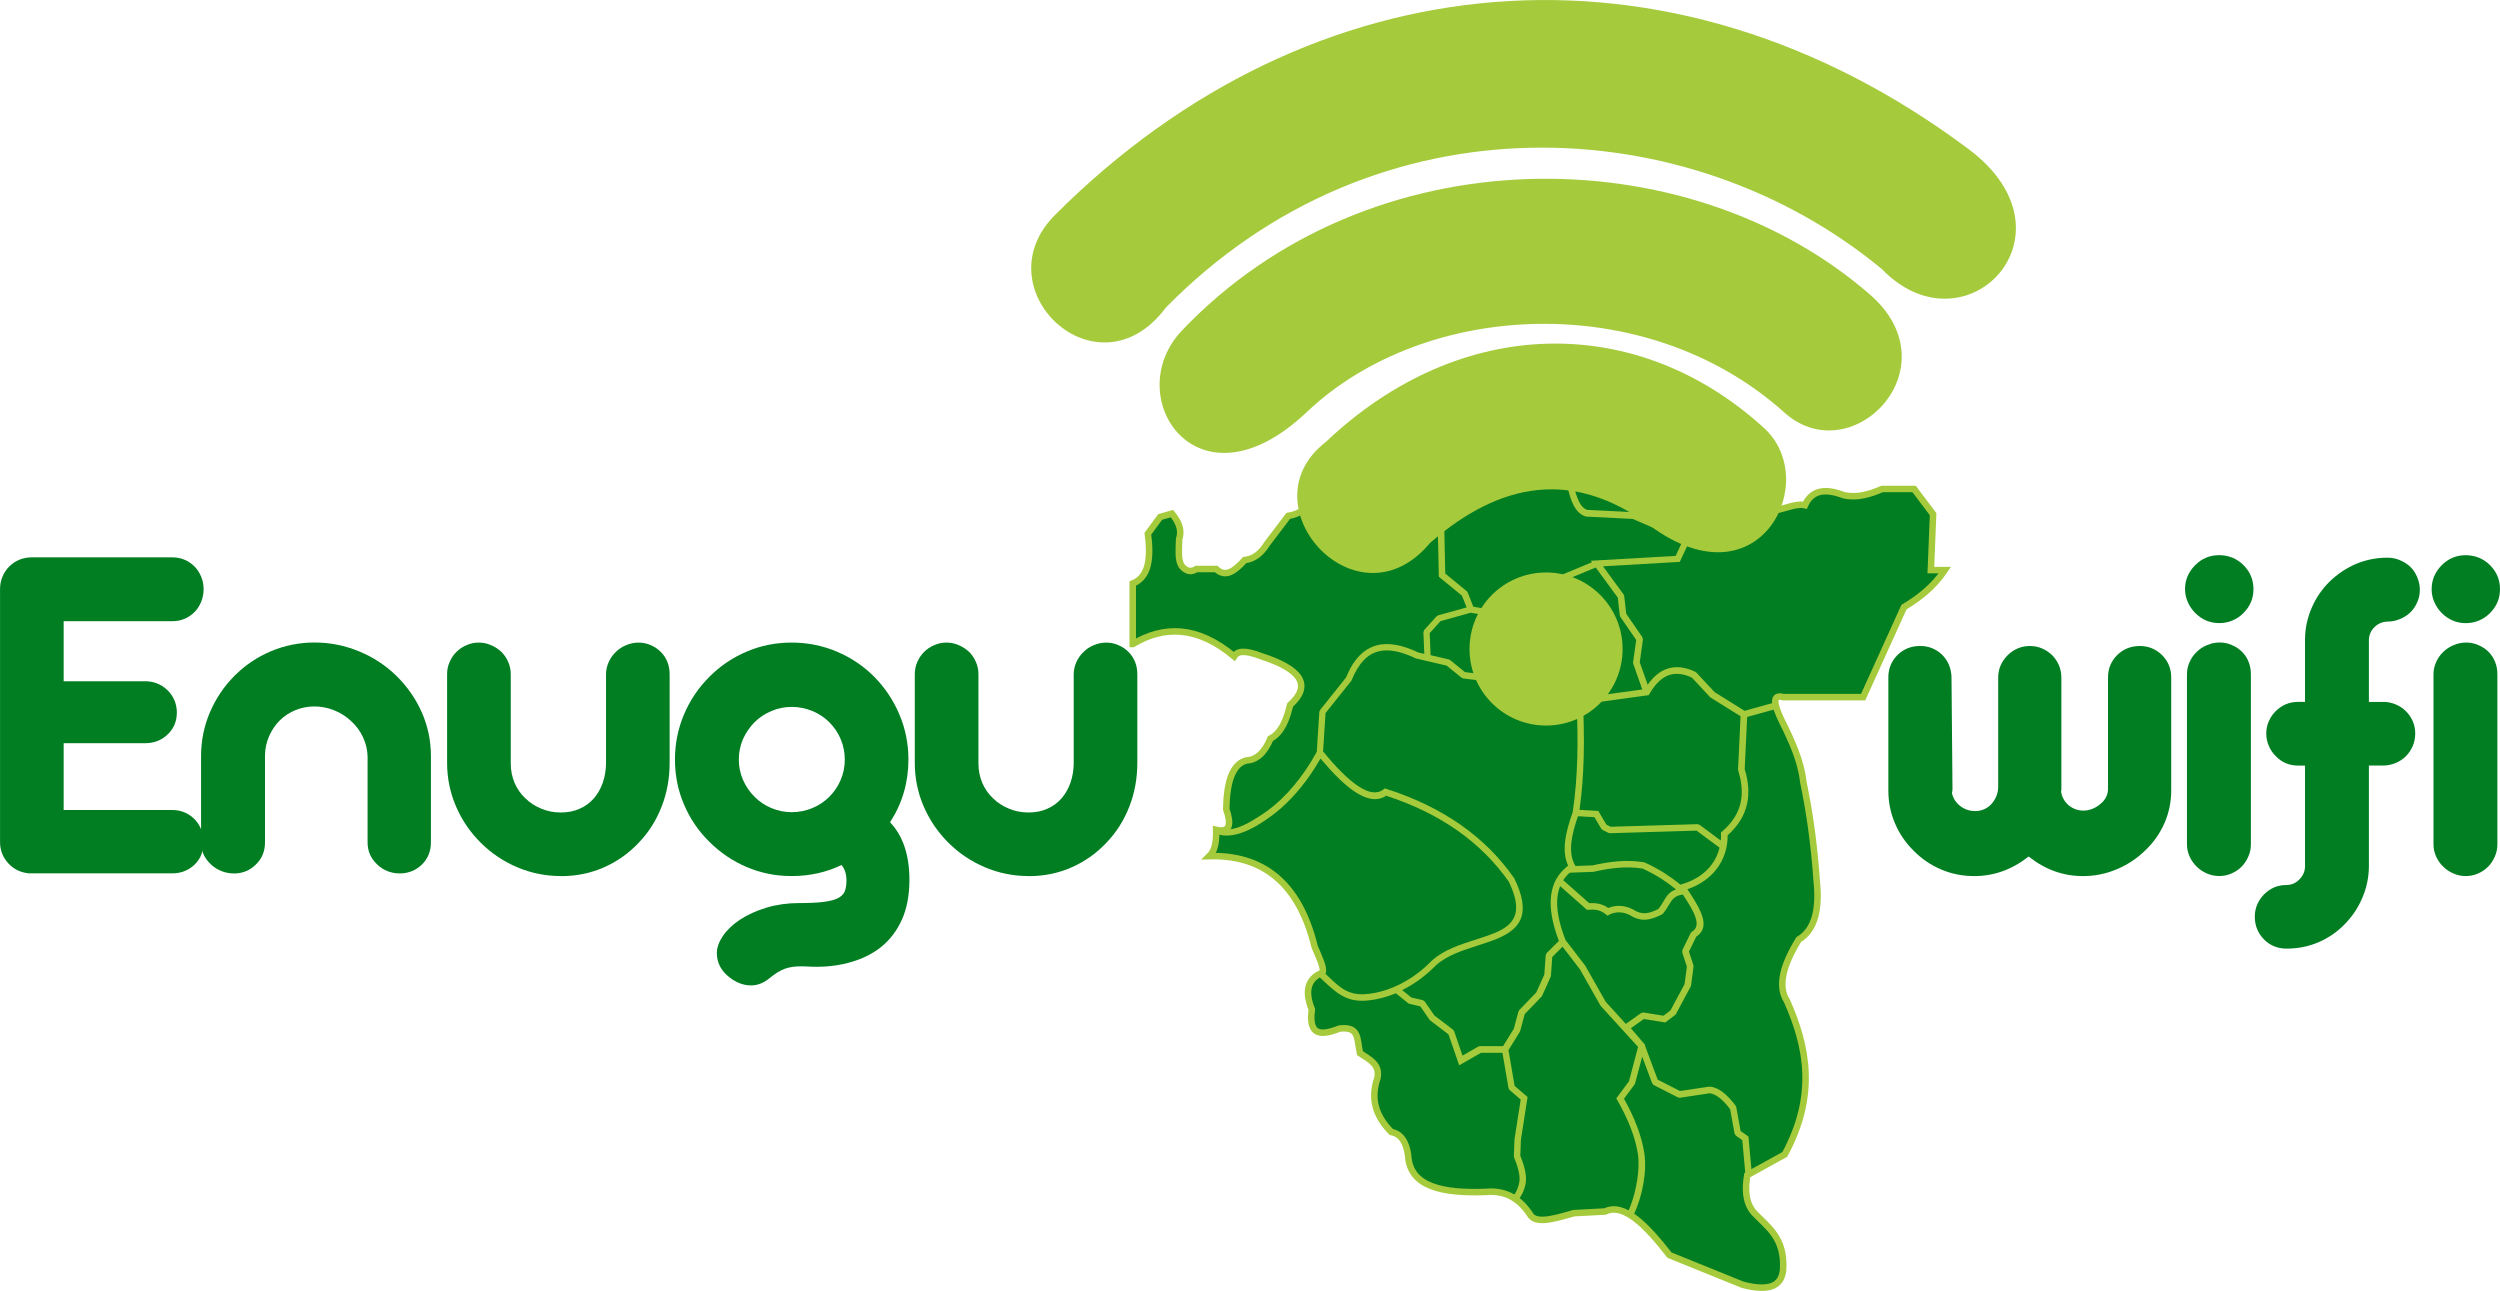 <?xml version="1.0" encoding="UTF-8"?>
<!DOCTYPE svg PUBLIC "-//W3C//DTD SVG 1.1//EN" "http://www.w3.org/Graphics/SVG/1.1/DTD/svg11.dtd">
<!-- Creator: CorelDRAW X6 -->
<svg xmlns="http://www.w3.org/2000/svg" xml:space="preserve" width="12.803in" height="6.611in" version="1.1" style="shape-rendering:geometricPrecision; text-rendering:geometricPrecision; image-rendering:optimizeQuality; fill-rule:evenodd; clip-rule:evenodd"
viewBox="0 0 65712 33931"
 xmlns:xlink="http://www.w3.org/1999/xlink">
 <defs>
  <style type="text/css">
   <![CDATA[
    .str0 {stroke:#A5CA3C;stroke-width:171.085}
    .fil1 {fill:none}
    .fil0 {fill:#007E21}
    .fil3 {fill:#A5CA3C}
    .fil4 {fill:#007E21;fill-rule:nonzero}
    .fil2 {fill:#A5CA3C;fill-rule:nonzero}
   ]]>
  </style>
 </defs>
 <g id="Layer_x0020_1">
  <path class="fil0 str0" d="M29774 16927l0 -1589c424,-167 483,-671 397,-1309l324 -441 309 -88c166,204 273,417 191,662 -11,266 -36,546 59,706 132,165 265,172 397,88l515 0c250,240 500,43 750,-235 239,-24 432,-175 588,-427l559 -736c391,-55 638,-327 794,-736 201,68 402,-119 603,-382 578,-24 1046,-108 1192,-368 162,-162 199,-324 15,-485 -52,-228 -47,-481 177,-780l7385 901c701,144 1261,525 1648,1336 606,808 1335,124 1765,235 187,-413 553,-441 1015,-265 338,81 677,-15 1015,-162l839 0 500 662 -59 1471 368 0c-278,415 -652,721 -1074,971l-1074 2368 -2104 0c-283,-83 -257,166 -29,633 264,530 503,1059 559,1589 154,742 282,1572 353,2604 77,731 -37,1285 -471,1545 -411,666 -564,1226 -309,1618 532,1202 784,2476 -59,4031l-986 544c-56,355 -58,695 162,971 365,390 833,666 780,1515 -36,397 -317,589 -1059,397l-1927 -780c-610,-783 -1200,-1387 -1692,-1147l-824 44c-501,143 -1021,307 -1162,15 -318,-468 -711,-615 -1147,-574 -1143,44 -2001,-137 -2045,-956 -47,-356 -188,-572 -441,-618 -468,-471 -528,-942 -368,-1412 83,-367 -212,-497 -456,-660 -86,-388 -14,-702 -530,-649 -450,170 -837,236 -736,-500 -192,-476 -117,-809 280,-971 54,-103 -89,-403 -206,-677 -412,-1691 -1373,-2418 -2766,-2383 159,-155 183,-412 177,-691 377,85 398,-158 265,-544 12,-720 165,-1188 530,-1280 247,-11 464,-174 633,-574 290,-153 422,-494 515,-883 584,-528 274,-948 -750,-1280 -471,-183 -640,-127 -721,0 -973,-810 -1847,-809 -2663,-324z"/>
  <path class="fil1" d="M38177 10066l94 377 -314 600 98 478c65,185 179,364 502,512l1826 303c345,143 666,334 901,698 78,360 193,648 418,714l1231 62 1412 609 -247 529 -2123 122 633 866 56 489 436 634 -86 621 273 772"/>
  <path class="fil2" d="M38259 9783l94 377 -7 60 -300 573 90 442c29,82 69,162 136,237 68,76 165,149 309,217l1814 301 19 5c178,74 350,160 509,276l0 0c161,117 307,263 431,454l12 28c38,174 84,329 146,445 54,102 120,174 204,203l1219 61 30 7 1369 591 218 -146 48 -14 268 3 1113 13 512 -472 57 -293 14 -69 84 16 14 3 70 14 -76 390 -26 46 -557 514 -58 22 -1388 -16 -216 144 -237 508 -22 46 -51 3 -1966 113 541 739 16 41 54 468 424 617 14 60 -83 600 208 587c135,-191 289,-329 468,-402 226,-92 485,-79 784,63l26 19 481 515 253 158 535 334 625 -175 208 -53 21 83 21 83 -807 222 -65 1372c95,314 128,621 62,916 -65,291 -224,567 -510,824 3,319 -93,634 -299,897 -173,221 -424,405 -758,521l5 7c66,102 133,203 192,303 228,381 354,727 35,936l-192 392 117 358 3 37 -65 493 -9 29 -387 723 -24 28 -228 173 -29 22 -36 -6 -528 -85 -341 243 344 401 1 1 31 34 -5 19 102 274 232 622 586 299 18 -3 751 -112 20 0c120,12 237,66 352,157 109,86 217,204 324,348l15 36 114 627 172 119 33 23 4 40 88 960 -85 8 0 0 -60 60 0 0 -24 -52 -11 -113 -73 -807 -168 -116 -35 -55 -117 -642c-94,-125 -188,-227 -280,-299 -86,-68 -171,-109 -253,-120l-627 94 -158 24 -51 -8 -640 -326 -41 -46 -261 -701 -186 702 -14 29 -278 376c271,486 461,964 534,1431 76,488 -58,1164 -280,1620l-77 -37 -77 -37c28,-57 52,-114 74,-171 143,-370 252,-955 191,-1348 -53,-345 -176,-699 -350,-1059 -58,-120 -122,-240 -191,-361l-27 -48 33 -45 118 -159 183 -247 238 -901 -620 -681 -358 -393 -11 -15 -539 -951 -457 -594 -145 145 -125 125 -9 128 -26 365 -7 29 -223 495 -16 24 -443 461 -119 443 -10 23 -298 481 162 939 304 261 36 31 -7 47 -168 1080 -16 417c129,317 165,537 145,699 -22,179 -129,409 -237,493l-52 -67 -52 -67 10 -8c72,-58 148,-254 163,-372 17,-138 -18,-336 -141,-631l-6 -35 17 -440 1 -10 162 -1038 -291 -250 -29 -50 -160 -930 -562 0 -485 278 -90 51 -34 -98 -246 -714 -481 -367 -18 -19 -243 -351 -285 -66 -34 -17 -82 -66 -242 -195c-237,99 -480,163 -723,188 -602,64 -857,-209 -1344,-672l59 -62 22 -23 37 -39c447,426 654,684 1208,626 599,-63 1203,-378 1689,-877l4 -4c311,-280 742,-418 1148,-548 219,-70 430,-138 607,-223 419,-203 638,-524 264,-1297 -364,-519 -815,-970 -1356,-1350 -534,-375 -1156,-679 -1869,-911 -231,153 -506,103 -814,-99 -267,-175 -563,-467 -876,-837l-36 -43c-8,15 -17,29 -25,44 -297,513 -648,941 -1010,1260 -83,73 -167,141 -251,203 -512,377 -1010,612 -1423,484l25 -82 25 -82c49,15 100,26 152,31 299,33 634,-164 997,-404 41,-27 82,-56 123,-86 462,-340 923,-872 1289,-1544l68 -1051 19 -48 682 -853c205,-504 483,-762 813,-848 326,-84 693,3 1085,188l160 37 -12 -293 -12 -275 22 -60 325 -359 40 -25 749 -208 -122 -309 -578 -473 -30 -25 -1 -40 -36 -1648 -342 -244 -6 -5 -599 -510 -873 -462 -100 -53 40 -76 40 -76 981 519 15 11 602 513 376 268 35 25 1 43 36 1652 565 463 25 35 147 373 195 33 100 17 923 -403 1172 -512 1 -1 728 -303 -29 -39 157 -9 2072 -119 188 -403 -1317 -568 -1215 -61 -20 -3c-137,-41 -238,-144 -315,-289 -69,-130 -119,-294 -159,-474 -109,-165 -238,-293 -379,-395l0 0c-144,-104 -301,-184 -465,-252l-1816 -302 -22 -7c-173,-80 -291,-169 -375,-263 -86,-96 -135,-197 -171,-298l-3 -11 -98 -478 8 -56 299 -571 -87 -346 166 -41zm2830 13352l683 604c81,-4 163,-2 247,15 85,18 170,52 254,112 99,-41 198,-59 298,-56 114,3 228,34 340,87l10 6c122,80 228,107 333,100 105,-7 214,-50 337,-111 53,-65 92,-131 128,-192 85,-143 154,-260 335,-321 -127,-105 -253,-196 -379,-277 -166,-106 -332,-194 -499,-271 -210,-35 -422,-39 -633,-22 -218,17 -435,56 -652,105l-16 2 -614 23c-68,59 -125,124 -172,196zm3147 378c-224,28 -288,136 -370,274 -41,70 -87,146 -156,228l-27 21c-149,75 -281,127 -417,137 -140,10 -278,-25 -433,-124 -90,-42 -179,-66 -267,-68 -88,-3 -177,16 -266,61l-50 25 -43 -35c-75,-62 -149,-94 -223,-110 -77,-16 -157,-15 -237,-10l-35 2 -27 -24 -678 -599c-31,78 -53,162 -66,253 -42,309 25,696 209,1165l512 666 7 10 537 947 194 213 335 368 112 -80 287 -205 63 -15 527 85 184 -139 371 -693 60 -458 -122 -373 4 -64 217 -444 33 -36c223,-133 114,-407 -71,-717 -51,-85 -107,-172 -164,-260zm-3054 -731l0 -11 16 -1c7,-5 13,-10 20,-15 -88,-191 -106,-406 -80,-634 27,-245 105,-507 200,-773 72,-484 108,-967 121,-1449 12,-460 3,-921 -16,-1382l-1439 -33 -49 -16 -738 -544 -752 -90 -44 -18 -395 -320 -801 -187 -17 -6c-361,-172 -694,-255 -978,-181 -280,72 -519,302 -702,757l-13 21 -673 842 -65 1010c339,412 654,735 933,917 260,170 483,213 654,80l35 -27 43 14c748,239 1399,556 1956,947 559,392 1025,859 1401,1398l7 12c438,903 167,1284 -341,1530 -186,90 -404,160 -629,232 -389,125 -802,257 -1086,512 -269,276 -573,499 -894,657l242 195 299 69 51 35 254 367 491 375 29 40 220 641 415 -238 42 -11 609 0 282 -456 121 -453 21 -37 398 -414 51 -53 126 -280 85 -188 36 -509 25 -55 322 -321c-182,-478 -248,-879 -203,-1208 42,-310 181,-555 409,-739zm232 -20l446 -16c223,-50 446,-90 669,-107 228,-18 456,-13 685,26l21 7c177,80 353,174 530,287 135,86 269,183 403,294l24 -7 9 -3c348,-102 602,-278 771,-493 111,-142 186,-301 226,-469l-193 -143 -412 -305 -865 26 -1411 42 -40 -9 -155 -78 -35 -33 -178 -302 -432 -24c-83,238 -149,469 -173,683 -25,223 -4,427 94,601l13 22zm104 -1475l448 25 46 3 23 40 90 153 98 166 113 57 709 -21 1575 -47 53 17 558 414c5,-56 7,-113 4,-169l-1 -41 31 -27c276,-238 427,-492 486,-758 60,-268 28,-551 -63,-844l-4 -29 49 -1036 17 -363 -786 -491 -17 -14 -15 -17 -462 -495c-246,-114 -454,-125 -632,-53 -150,61 -283,183 -401,353 -27,40 -54,82 -80,126l-21 36 -42 6 -574 79 -1109 152c14,330 22,660 22,990 0,135 -2,270 -6,405 -12,463 -45,924 -110,1385zm-2855 -5183l-799 222 -285 315 24 580 480 112 34 17 391 317 750 90 40 16 735 542 1484 34 1650 -227 -238 -673 -4 -40 82 -588 -417 -607 -14 -38 -53 -467 -580 -793 -766 319 0 0 -2117 925 -48 6 -349 -59z"/>
  <path class="fil3" d="M27745 5636c-1975,1946 1093,4872 2902,2446 5547,-5648 13736,-5210 18816,-1011 2192,2268 5273,-910 2287,-3147 -7884,-5906 -17299,-4991 -24005,1712z"/>
  <path class="fil3" d="M31063 8692c4907,-5167 13264,-5142 18085,-953 2241,1947 -526,4732 -2291,3064 -3604,-3195 -9399,-2922 -12512,31 -2874,2727 -4922,-414 -3281,-2142z"/>
  <path class="fil3" d="M34841 11624c-2141,1656 834,4947 2748,2647 1856,-1619 3775,-1938 5779,-455 2910,2154 4540,-1225 2968,-2594 -3288,-2977 -7915,-2994 -11495,402z"/>
  <circle class="fil3" cx="40638" cy="17059" r="2012"/>
  <path class="fil4" d="M773 22958c-225,-21 -408,-107 -547,-258 -150,-159 -225,-348 -225,-567l0 -6646c0,-114 19,-223 62,-324 41,-103 101,-193 176,-268 163,-163 363,-245 597,-245l3692 0c230,0 427,82 590,245 73,75 129,165 172,268 41,101 62,210 62,324 0,112 -21,221 -62,326 -43,105 -99,195 -172,270 -163,163 -361,245 -590,245l-2855 0 0 1578 2138 0c232,0 427,79 590,234 165,163 247,361 247,590 0,232 -82,425 -247,580 -159,150 -356,225 -590,225l-2138 0 0 1756 2855 0c230,0 427,82 590,245 73,75 129,165 172,270 41,105 62,213 62,326 0,238 -77,436 -234,592 -163,155 -361,232 -590,232l-3754 0z"/>
  <path id="1" class="fil4" d="M6146 22958c-112,0 -221,-21 -326,-62 -105,-43 -197,-101 -277,-176 -172,-161 -258,-352 -258,-580l0 -2265c0,-401 77,-786 232,-1151 157,-365 371,-685 648,-962 277,-277 595,-492 955,-644 361,-152 743,-230 1146,-230 406,0 794,77 1166,230 371,152 700,367 985,644 283,277 507,597 670,962 161,365 240,749 240,1151l0 2265c0,232 -77,423 -232,580 -75,75 -163,133 -264,176 -101,41 -208,62 -322,62 -116,0 -225,-21 -328,-62 -103,-43 -193,-101 -268,-176 -167,-157 -251,-348 -251,-580l0 -2258c-4,-176 -45,-343 -120,-504 -75,-163 -180,-305 -313,-425 -131,-122 -279,-217 -446,-283 -167,-67 -339,-101 -515,-101 -176,0 -346,32 -504,97 -159,67 -294,155 -408,268 -118,118 -210,255 -281,412 -69,157 -105,324 -109,500l0 2295c0,234 -79,427 -238,580 -159,159 -352,238 -580,238z"/>
  <path id="2" class="fil4" d="M14745 23027c-401,0 -786,-77 -1151,-232 -365,-155 -685,-371 -962,-648 -277,-277 -494,-595 -648,-955 -155,-361 -232,-743 -232,-1144l0 -2327c0,-114 21,-221 67,-322 43,-101 103,-189 178,-264 75,-75 165,-135 268,-178 101,-45 208,-67 316,-67 114,0 221,21 324,67 103,43 195,103 275,178 75,75 135,163 178,264 45,101 67,208 67,322l0 2344c0,185 34,356 101,513 67,157 161,292 283,406 120,118 262,208 421,273 159,67 331,99 515,99 180,0 343,-32 492,-99 146,-64 273,-157 378,-279 99,-118 178,-255 232,-414 54,-159 82,-333 82,-515l0 -2327c0,-109 24,-217 69,-318 47,-103 109,-193 189,-268 75,-75 165,-135 270,-178 105,-45 215,-67 326,-67 114,0 221,21 322,67 101,43 189,103 264,178 75,75 133,163 174,264 39,101 58,208 58,322l0 2327c0,406 -69,790 -210,1151 -140,361 -339,676 -601,949 -260,277 -565,494 -914,648 -350,155 -726,232 -1129,232z"/>
  <path id="3" class="fil4" d="M19735 25901c-109,0 -217,-24 -324,-69 -107,-47 -204,-109 -292,-189 -88,-75 -157,-165 -206,-268 -47,-101 -71,-210 -71,-322 0,-144 54,-294 159,-451 107,-157 255,-298 444,-425 202,-133 436,-240 702,-320 266,-79 550,-120 852,-120 260,0 468,-9 627,-28 161,-19 285,-49 378,-90 92,-43 157,-101 193,-174 34,-73 52,-174 52,-298 0,-172 -43,-309 -131,-410 -399,193 -835,290 -1307,290 -416,0 -809,-77 -1181,-236 -371,-157 -698,-378 -983,-663 -286,-281 -509,-607 -668,-981 -159,-374 -238,-766 -238,-1183 0,-414 79,-809 238,-1185 159,-376 382,-704 668,-990 285,-286 612,-507 983,-663 371,-159 764,-236 1181,-236 414,0 809,79 1185,238 376,159 704,380 983,661 281,285 502,614 661,990 159,376 238,771 238,1185 0,601 -161,1151 -483,1649 339,356 509,861 509,1516 0,404 -67,751 -197,1043 -133,294 -316,535 -552,723 -217,172 -472,301 -764,386 -290,88 -599,131 -927,131 -97,0 -167,-2 -213,-6 -47,-4 -118,-6 -215,-6 -150,0 -288,21 -408,64 -122,45 -253,127 -397,243 -155,131 -320,195 -496,195zm1075 -4553c187,0 367,-36 541,-107 172,-71 320,-170 446,-296 129,-129 230,-277 301,-447 71,-167 107,-346 107,-535 0,-187 -36,-365 -107,-535 -71,-167 -172,-316 -301,-446 -127,-125 -275,-223 -446,-294 -174,-71 -354,-107 -541,-107 -185,0 -363,36 -532,107 -170,71 -318,170 -444,294 -129,131 -230,279 -305,446 -73,170 -109,348 -109,535 0,189 36,367 109,535 75,170 176,318 305,447 127,127 275,225 444,296 170,71 348,107 532,107z"/>
  <path id="4" class="fil4" d="M27038 23027c-401,0 -786,-77 -1151,-232 -365,-155 -685,-371 -962,-648 -277,-277 -494,-595 -648,-955 -155,-361 -232,-743 -232,-1144l0 -2327c0,-114 21,-221 67,-322 43,-101 103,-189 178,-264 75,-75 165,-135 268,-178 101,-45 208,-67 316,-67 114,0 221,21 324,67 103,43 195,103 275,178 75,75 135,163 178,264 45,101 67,208 67,322l0 2344c0,185 34,356 101,513 67,157 161,292 283,406 120,118 262,208 421,273 159,67 331,99 515,99 180,0 343,-32 492,-99 146,-64 273,-157 378,-279 99,-118 178,-255 232,-414 54,-159 82,-333 82,-515l0 -2327c0,-109 24,-217 69,-318 47,-103 109,-193 189,-268 75,-75 165,-135 270,-178 105,-45 215,-67 326,-67 114,0 221,21 322,67 101,43 189,103 264,178 75,75 133,163 174,264 39,101 58,208 58,322l0 2327c0,406 -69,790 -210,1151 -140,361 -339,676 -601,949 -260,277 -565,494 -914,648 -350,155 -726,232 -1129,232z"/>
  <path id="5" class="fil4" d="M51886 23027c-307,0 -597,-58 -869,-176 -273,-116 -511,-281 -717,-489 -208,-206 -374,-444 -489,-717 -118,-273 -176,-562 -176,-869l0 -2973c0,-232 82,-429 245,-592 163,-155 361,-232 590,-232 223,0 416,77 580,232 159,163 240,361 245,592l26 2924c0,26 -4,67 -13,127 34,137 107,249 221,335 112,86 243,129 389,129 172,0 318,-64 434,-193 114,-135 170,-283 170,-449l0 -2861c0,-230 84,-427 247,-590 163,-163 361,-245 590,-245 114,0 221,21 322,67 99,43 187,103 264,178 159,167 238,365 238,590l0 2887 0 58c-4,11 -6,30 -6,56 21,137 88,255 197,350 112,92 240,140 386,140 77,0 152,-13 230,-43 79,-30 148,-71 213,-127 137,-107 206,-245 206,-408l0 -2924c0,-232 82,-429 247,-592 163,-155 358,-232 590,-232 221,0 414,77 577,232 165,163 247,361 247,592l0 2973c0,307 -62,597 -182,869 -122,273 -292,511 -511,717 -217,208 -466,374 -747,489 -281,118 -575,176 -880,176 -522,0 -996,-172 -1428,-515 -434,343 -910,515 -1434,515z"/>
  <path id="6" class="fil4" d="M58332 16378c-243,0 -453,-88 -629,-264 -84,-84 -148,-178 -197,-288 -47,-109 -73,-223 -73,-339 0,-245 90,-455 270,-635 172,-172 382,-260 629,-260 122,0 238,24 348,67 107,45 204,109 288,193 176,176 264,386 264,635 0,243 -88,451 -264,627 -84,86 -180,150 -288,195 -109,47 -225,69 -348,69zm0 6648c-112,0 -221,-21 -324,-67 -101,-43 -191,-103 -266,-178 -79,-75 -142,-165 -189,-268 -45,-101 -69,-208 -69,-316l0 -4478c0,-109 24,-217 69,-318 47,-103 109,-193 189,-268 75,-75 167,-135 273,-178 107,-45 217,-67 331,-67 109,0 215,21 318,67 103,43 193,103 268,178 75,75 133,163 172,264 41,101 60,208 60,322l0 4478c0,107 -21,215 -67,316 -43,103 -103,193 -178,268 -75,75 -163,135 -264,178 -101,45 -208,67 -322,67z"/>
  <path id="7" class="fil4" d="M62644 18448c112,0 221,24 326,67 105,45 195,103 270,180 75,75 135,163 180,264 43,101 64,206 64,320 0,114 -21,223 -64,326 -45,105 -105,195 -180,270 -75,77 -165,135 -270,180 -105,43 -215,67 -326,67l-378 0 0 2634 0 26c-4,290 -62,562 -174,820 -109,258 -262,485 -455,683 -197,206 -427,365 -691,479 -264,114 -545,170 -844,170 -234,0 -431,-79 -590,-238 -163,-165 -245,-365 -245,-605 0,-107 21,-215 64,-318 45,-101 105,-191 180,-266 163,-163 361,-245 590,-245 127,0 236,-47 331,-140 94,-92 146,-202 155,-326l0 -2673 -182 0c-236,0 -431,-84 -592,-253 -75,-75 -135,-163 -178,-266 -45,-103 -67,-210 -67,-324 0,-114 21,-219 67,-320 43,-101 103,-189 178,-264 165,-165 361,-247 592,-247l182 0 0 -1653c4,-285 62,-558 176,-820 112,-262 270,-492 470,-689 202,-197 434,-352 693,-464 260,-109 537,-165 829,-165 114,0 223,21 328,67 105,43 197,103 277,178 75,75 135,167 178,273 45,107 67,219 67,331 0,109 -21,215 -67,318 -43,103 -103,193 -178,268 -79,75 -172,135 -277,178 -105,45 -215,67 -328,67l-17 0c-127,9 -234,56 -324,144 -90,88 -140,195 -148,322l0 1646 378 0zm2168 -2069c-243,0 -451,-88 -629,-264 -84,-84 -148,-178 -197,-288 -47,-109 -71,-223 -71,-339 0,-245 90,-455 268,-635 174,-172 382,-260 629,-260 122,0 238,24 348,67 107,45 204,109 288,193 176,176 264,386 264,635 0,243 -88,451 -264,627 -84,86 -180,150 -288,195 -109,47 -225,69 -348,69zm0 6648c-112,0 -221,-21 -322,-67 -103,-43 -193,-103 -268,-178 -79,-75 -142,-165 -189,-268 -45,-101 -69,-208 -69,-316l0 -4478c0,-109 24,-217 69,-318 47,-103 109,-193 189,-268 75,-75 167,-135 275,-178 105,-45 217,-67 328,-67 109,0 215,21 318,67 103,43 193,103 268,178 75,75 133,163 172,264 41,101 60,208 60,322l0 4478c0,107 -21,215 -67,316 -43,103 -103,193 -178,268 -75,75 -163,135 -264,178 -101,45 -208,67 -322,67z"/>
 </g>
</svg>
